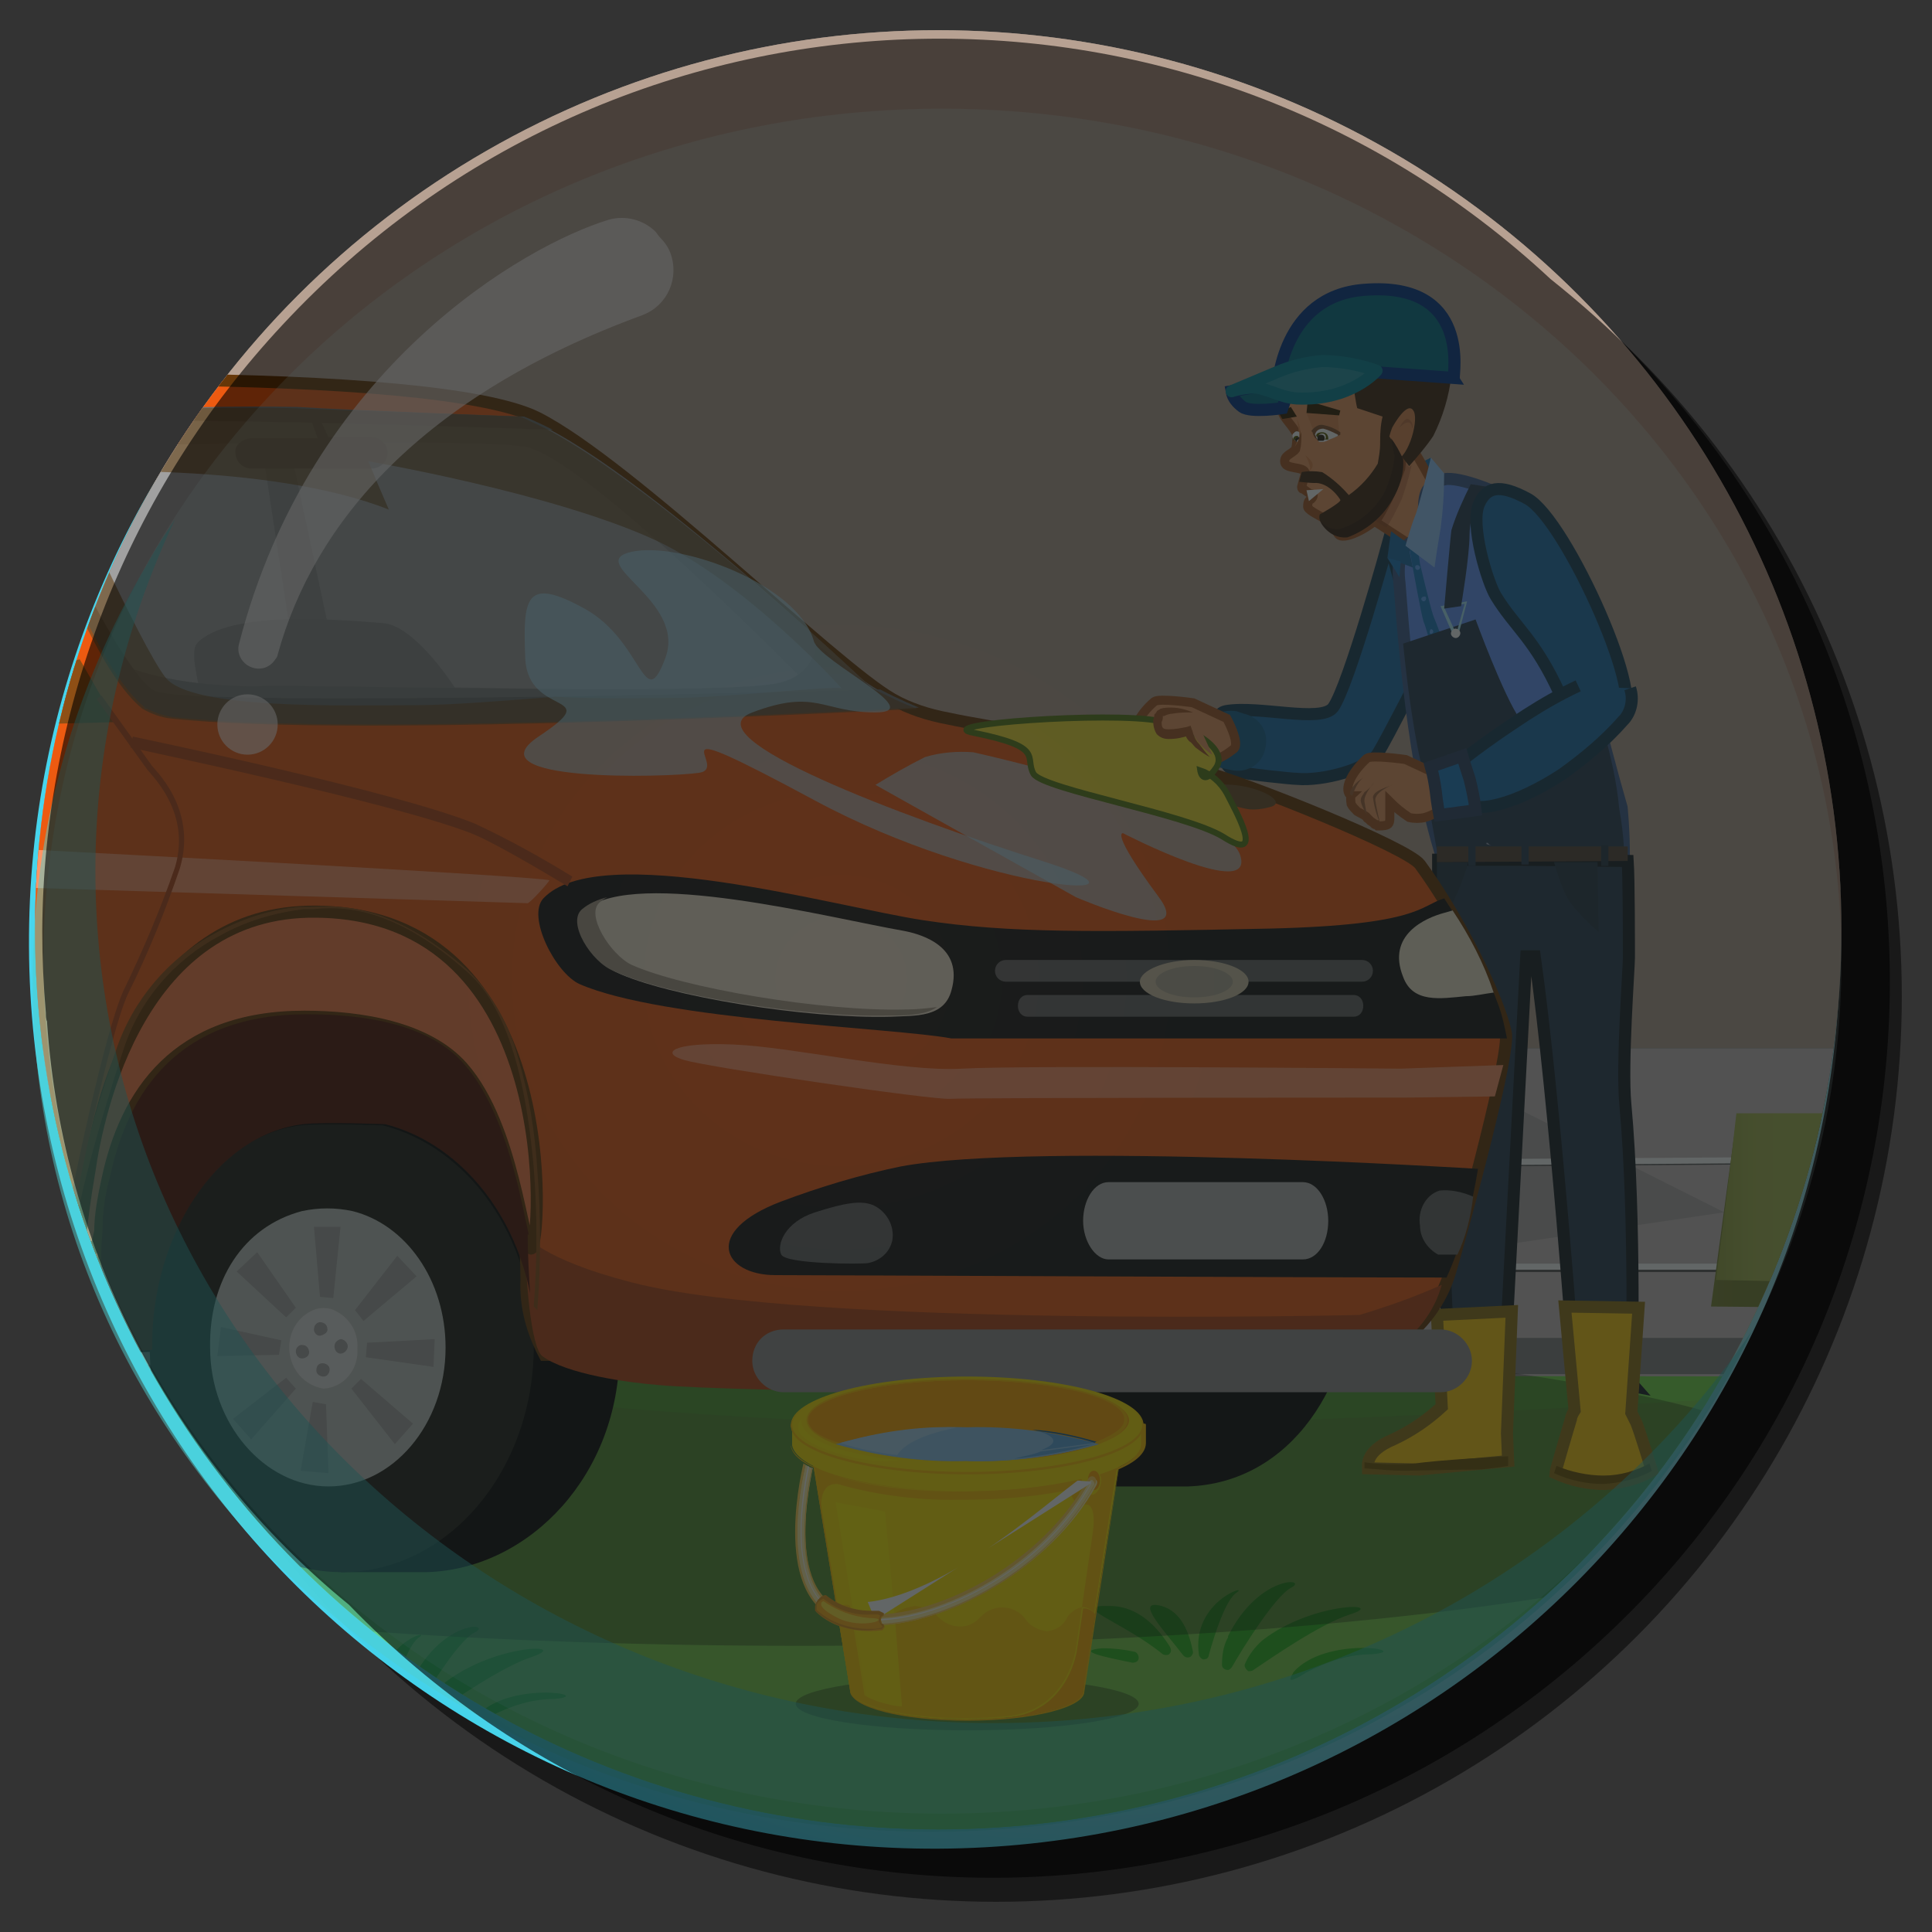 <?xml version="1.0" encoding="utf-8"?>
<!-- Generator: Adobe Illustrator 25.2.3, SVG Export Plug-In . SVG Version: 6.00 Build 0)  -->
<svg version="1.1" id="Layer_1" xmlns="http://www.w3.org/2000/svg" xmlns:xlink="http://www.w3.org/1999/xlink" x="0px" y="0px"
	 viewBox="0 0 160 160" style="enable-background:new 0 0 160 160;" xml:space="preserve">
<rect x="0" y="0" width="160" height="160" fill="#333333" stroke="none"/>
<style type="text/css">
	.st0{opacity:0.5;enable-background:new    ;}
	.st1{opacity:0.91;fill:url(#SVGID_1_);enable-background:new    ;}
	.st2{clip-path:url(#SVGID_3_);}
	.st3{fill:#73DD47;}
	.st4{fill:#77CE49;}
	.st5{fill:#42605E;}
	.st6{fill:#2BB51C;}
	.st7{fill:#897F77;}
	.st8{fill:#CCC2C2;}
	.st9{fill:#848483;}
	.st10{fill:#B7A192;}
	.st11{fill:#ADACAC;}
	.st12{fill:#B2B0AD;}
	.st13{opacity:0.4;fill:#8E8E8D;enable-background:new    ;}
	.st14{fill:#70706F;}
	.st15{fill:none;stroke:#5B5B5B;stroke-width:0.5;stroke-miterlimit:10;}
	.st16{fill:none;stroke:#FFFFFF;stroke-width:0.5;stroke-miterlimit:10;}
	.st17{fill:url(#SVGID_4_);}
	.st18{fill:url(#SVGID_5_);}
	.st19{fill:url(#SVGID_6_);}
	.st20{fill:url(#SVGID_7_);}
	.st21{fill:url(#SVGID_8_);}
	.st22{fill:#6D3F1F;}
	.st23{opacity:0.3;enable-background:new    ;}
	.st24{fill:#1E70AF;stroke:#184059;stroke-miterlimit:10;}
	.st25{fill:#166493;}
	.st26{fill:#1E70AF;}
	.st27{fill-rule:evenodd;clip-rule:evenodd;fill:#EA9860;stroke:#A55925;stroke-width:0.75;stroke-miterlimit:10;}
	.st28{fill-rule:evenodd;clip-rule:evenodd;fill:#422813;}
	.st29{fill-rule:evenodd;clip-rule:evenodd;fill:#DD8B52;}
	.st30{fill-rule:evenodd;clip-rule:evenodd;fill:#DC8347;}
	.st31{opacity:0.3;fill:#8D3D24;enable-background:new    ;}
	.st32{opacity:0.3;fill-rule:evenodd;clip-rule:evenodd;fill:#8D3D24;enable-background:new    ;}
	.st33{fill:#331F00;}
	.st34{fill-rule:evenodd;clip-rule:evenodd;fill:#88512B;}
	.st35{fill:#DD8B52;}
	.st36{fill-rule:evenodd;clip-rule:evenodd;fill:#331F00;}
	.st37{fill:#88512B;}
	.st38{fill:#659AFF;stroke:#3F5E8E;stroke-miterlimit:10;}
	.st39{fill:#FFFFFF;}
	.st40{fill:#422813;}
	.st41{fill:#DC8347;}
	.st42{fill:#1C7CC6;}
	.st43{fill:#97CBFF;}
	.st44{fill:#5BA5FC;}
	.st45{fill:#351F10;}
	.st46{fill:#575903;}
	.st47{fill:#2D2216;}
	.st48{fill:#2A3F54;}
	.st49{fill:#99A4BC;}
	.st50{fill:#ABECFF;}
	.st51{fill-rule:evenodd;clip-rule:evenodd;fill:#A3653B;}
	.st52{fill:#006F88;stroke:#003488;stroke-miterlimit:10;}
	.st53{fill:#2297AA;stroke:#04869B;stroke-linejoin:round;}
	.st54{fill-rule:evenodd;clip-rule:evenodd;fill:#1C7CC6;stroke:#2E4566;stroke-miterlimit:10;}
	.st55{fill:#647C8C;}
	.st56{fill:#2A3F54;stroke:#171F26;stroke-miterlimit:10;}
	.st57{fill:#90A5B2;}
	.st58{fill:#FFCC0C;stroke:#917417;stroke-miterlimit:10;}
	.st59{fill:#6D5403;}
	.st60{fill:#263949;}
	.st61{fill:#564539;}
	.st62{fill:#080806;}
	.st63{fill:#0A0A09;}
	.st64{fill:#1F211A;}
	.st65{fill:#C1C6C1;}
	.st66{fill:#E0E0E0;}
	.st67{fill:#A5A5A5;}
	.st68{fill:#ED5A11;stroke:#663708;stroke-miterlimit:10;}
	.st69{fill:#8D8D8D;}
	.st70{fill:#171715;}
	.st71{fill:#F0E6D0;}
	.st72{fill:#676767;}
	.st73{fill:#B5B4B4;}
	.st74{fill:#A0A0A0;}
	.st75{fill:#898989;}
	.st76{fill:#6C6D6D;}
	.st77{fill:#7E817F;}
	.st78{fill:#8E4F15;}
	.st79{fill:#B54615;}
	.st80{fill:#A79D8A;}
	.st81{fill:#D3C6A7;}
	.st82{fill:#B4AC99;}
	.st83{fill:#FF9566;}
	.st84{fill:#929190;}
	.st85{fill:#FF7E45;stroke:#663708;stroke-miterlimit:10;}
	.st86{fill:#70522B;}
	.st87{fill:#511707;}
	.st88{opacity:0.7;fill:#70522B;enable-background:new    ;}
	.st89{opacity:0.59;fill:#ABE7FF;enable-background:new    ;}
	.st90{fill:#FFE400;}
	.st91{fill:#FFC100;}
	.st92{fill:#FFCB00;}
	.st93{fill:#FFC300;}
	.st94{fill:#FFA800;}
	.st95{fill:#FFAF00;}
	.st96{fill:#FFC900;}
	.st97{fill:#FFA600;}
	.st98{fill:#FFC200;}
	.st99{fill:#FFF000;}
	.st100{fill:#FFE800;}
	.st101{fill:#FFEF00;}
	.st102{clip-path:url(#SVGID_10_);}
	.st103{fill:#FFF0A5;}
	.st104{fill:#FFCE51;}
	.st105{fill:#FCAF17;}
	.st106{fill:#DD941A;}
	.st107{fill:#FFE539;}
	.st108{fill:#8CC6EC;}
	.st109{fill:#AAD4F1;}
	.st110{fill:#5DA5DF;}
	.st111{fill:#095DA3;}
	.st112{fill:#F4E12F;stroke:#597C15;stroke-width:0.5;stroke-miterlimit:10;}
	.st113{fill-rule:evenodd;clip-rule:evenodd;fill:#EA9860;}
	.st114{fill:#A55925;}
	.st115{opacity:0.2;fill:url(#SVGID_11_);enable-background:new    ;}
	.st116{opacity:0.5;fill:#4ECECE;enable-background:new    ;}
	.st117{opacity:0.6;fill:#FDFFFF;enable-background:new    ;}
	.st118{opacity:0.6;}
</style>
<circle class="st0" cx="82.5" cy="82.5" r="75"/>
<g id="_01-4">
	
		<radialGradient id="SVGID_1_" cx="2868.196" cy="999.123" r="24.87" gradientTransform="matrix(3.5 0 0 -3.48 -9950.05 3556.25)" gradientUnits="userSpaceOnUse">
		<stop  offset="0" style="stop-color:#FFFFFF"/>
		<stop  offset="0.61" style="stop-color:#D3F9FC"/>
		<stop  offset="0.93" style="stop-color:#48E5FF"/>
	</radialGradient>
	<path class="st1" d="M152.4,77.8c0.2,41.4-33.2,75.1-74.7,75.3c-41.4,0.2-75.1-33.2-75.3-74.7S35.7,3.3,77.1,3.2c0.1,0,0.2,0,0.3,0
		C118.8,3.1,152.3,36.5,152.4,77.8C152.4,77.8,152.4,77.8,152.4,77.8z"/>
	<g>
		<defs>
			<ellipse id="SVGID_2_" cx="77.7" cy="77" rx="74.8" ry="74.5"/>
		</defs>
		<clipPath id="SVGID_3_">
			<use xlink:href="#SVGID_2_"  style="overflow:visible;"/>
		</clipPath>
		<g class="st2">
			<path class="st3" d="M189.8,109.3c0,18.9-44.3,52.9-113.4,45.7c-66.2-6.8-103.8-22.8-103.8-41.7S9.9,86.6,76.4,86.6
				S189.8,90.4,189.8,109.3z"/>
			<path class="st4" d="M195,122.8c0,15.1-51.3,50.6-120.4,44.9C8.4,162.2-33.9,129-33.9,113.8S17,118,83.5,118S195,107.7,195,122.8
				z"/>
			<rect x="-39.8" y="72" class="st5" width="222" height="24.3"/>
			<path class="st6" d="M108.2,138.5c1.7-0.9,3.5-1.5,5.4-1.5c3.6-0.3-3.8-1.6-6.5,1.5C107.2,138.5,106,139.9,108.2,138.5z"/>
			<path class="st6" d="M103.1,137.8c-0.1,0.2,0.1,0.5,0.3,0.6c0.1,0,0.3,0,0.4-0.1c1.5-1,5.5-3.8,8-4.6c3.2-1-3-1.1-7.2,2.1l0,0
				C103.9,136.4,103.4,137.1,103.1,137.8z"/>
			<path class="st6" d="M101.2,137.9c0,0.2,0.2,0.4,0.5,0.4c0.1,0,0.2-0.1,0.3-0.2c0.9-1.6,3.6-5.9,4.9-6.6c1.6-0.8-2.6-1.2-5.2,4
				c0,0,0,0,0,0.1C101.3,136.3,101.2,137.1,101.2,137.9z"/>
			<path class="st6" d="M99.3,137.1c0.1,0.2,0.3,0.4,0.5,0.3c0.2,0,0.3-0.2,0.3-0.3c0.5-1.8,1.4-4.6,2.3-5.2
				C103.6,131.1,98.6,132.6,99.3,137.1z"/>
			<path class="st6" d="M98,137.1c0.2,0.2,0.4,0.2,0.6,0.1c0.1-0.1,0.2-0.2,0.2-0.4c-0.3-1.5-0.9-3.3-2.6-3.8
				C93.9,132.4,96.3,134.9,98,137.1z"/>
			<path class="st6" d="M96.3,137c0.2,0.1,0.5,0.1,0.6-0.1c0.1-0.1,0.1-0.3,0-0.5c-1-1.6-2.6-3.4-5-3.4
				C88.3,132.9,93,134.3,96.3,137z"/>
			<path class="st6" d="M93.8,137.7c0.2,0,0.5-0.1,0.5-0.4c0-0.2-0.1-0.4-0.3-0.5c-0.9-0.2-1.8-0.3-2.7-0.3
				C89,136.7,91.3,137.2,93.8,137.7z"/>
			<path class="st6" d="M40.5,142.2c1.7-0.9,3.5-1.5,5.4-1.5c3.6-0.3-3.8-1.6-6.5,1.5C39.5,142.2,38.3,143.6,40.5,142.2z"/>
			<path class="st6" d="M35.4,141.4c-0.1,0.2,0,0.5,0.3,0.5c0.1,0,0.3,0,0.4-0.1c1.5-1,5.5-3.8,8-4.6c3.2-1.1-3-1.1-7.2,2.1l0,0
				C36.2,140,35.7,140.7,35.4,141.4z"/>
			<path class="st6" d="M33.5,141.6c0,0.2,0.2,0.4,0.5,0.4c0.1,0,0.3-0.1,0.4-0.2c0.9-1.6,3.5-5.9,4.9-6.6c1.6-0.8-2.6-1.2-5.2,4
				c0,0,0,0,0,0.1C33.6,139.9,33.5,140.7,33.5,141.6z"/>
			<path class="st6" d="M31.6,140.8c0,0.2,0.3,0.4,0.5,0.3c0.2,0,0.3-0.1,0.3-0.3c0.5-1.8,1.4-4.6,2.3-5.2
				C35.9,134.8,30.9,136.2,31.6,140.8z"/>
			<path class="st6" d="M30.3,140.8c0.2,0.2,0.4,0.2,0.6,0.1c0.1-0.1,0.2-0.2,0.2-0.4c-0.3-1.5-0.9-3.3-2.6-3.8
				C26.2,136.1,28.6,138.5,30.3,140.8z"/>
			<path class="st6" d="M28.6,140.6c0.2,0.1,0.5,0.1,0.6-0.1c0.1-0.1,0.1-0.3,0-0.5c-1-1.6-2.6-3.4-5-3.4
				C20.6,136.5,25.3,138,28.6,140.6z"/>
			<path class="st6" d="M26.1,141.3c0.2,0.1,0.5-0.1,0.5-0.3c0.1-0.2-0.1-0.5-0.3-0.5c-0.9-0.2-1.8-0.3-2.6-0.3
				C21.3,140.3,23.6,140.8,26.1,141.3z"/>
			<rect x="-39.8" y="-29.8" class="st7" width="256" height="103.5"/>
			<polyline class="st8" points="-0.4,86.8 157.7,86.8 156.2,114 -40,113.8 -39.9,102 -17.8,102 -0.4,86.8 -0.4,86.8 			"/>
			<rect x="-40.3" y="110.8" class="st9" width="256.2" height="3"/>
			<polygon class="st10" points="157.7,86.8 -0.4,86.8 -0.4,-6.1 157.7,-6.1 			"/>
			<polygon class="st11" points="158,86.9 156.6,110.9 217.9,110.9 218.7,88.2 			"/>
			<path class="st12" d="M216.8,88.4L158,86.9l3-13.2l4.9-0.1l0.6-1.3c4.6-0.1,8.4,0,10.8,0c8.7,0,16.2,0.3,26.1,0.4h1.9l11.7,0.1
				c-0.1,13.7-0.2,27.4-0.3,41.1"/>
			<polygon class="st13" points="22.5,104.8 36.3,92.2 122.9,90.4 142.8,100.4 89.2,108.3 			"/>
			<polygon class="st14" points="55,113.8 55,110.8 57.3,102.1 55.3,110.8 55.2,113.8 			"/>
			<polyline class="st15" points="215.9,96.7 157.1,96.1 -13.9,97.3 			"/>
			<polyline class="st16" points="215.9,96.6 157.1,96 -13.9,97.2 			"/>
			<line class="st15" x1="-40" y1="105.1" x2="239.1" y2="105.1"/>
			<line class="st16" x1="-40.1" y1="104.9" x2="238.9" y2="104.9"/>
			
				<linearGradient id="SVGID_4_" gradientUnits="userSpaceOnUse" x1="141.67" y1="61.45" x2="162.59" y2="61.45" gradientTransform="matrix(1 0 0 -1 0 162)">
				<stop  offset="0" style="stop-color:#7A8634"/>
				<stop  offset="0.83" style="stop-color:#6B772C"/>
			</linearGradient>
			<path class="st17" d="M143.8,92.7h13.1l5.7,15.7l-20.9-0.2C142.4,103,143.1,97.9,143.8,92.7z"/>
			
				<linearGradient id="SVGID_5_" gradientUnits="userSpaceOnUse" x1="142.06" y1="62.72" x2="162.19" y2="62.72" gradientTransform="matrix(1 0 0 -1 0 162)">
				<stop  offset="0" style="stop-color:#96A343"/>
				<stop  offset="4.000000e-02" style="stop-color:#9BAA47"/>
				<stop  offset="0.14" style="stop-color:#A4B44F"/>
				<stop  offset="0.25" style="stop-color:#A7B851"/>
				<stop  offset="0.51" style="stop-color:#A7B851"/>
				<stop  offset="0.95" style="stop-color:#96A343"/>
			</linearGradient>
			<path class="st18" d="M143.8,92.2h13.1c1.8,4.7,3.5,9.5,5.3,14.2l-20.1-0.4C142.7,101.4,143.3,96.8,143.8,92.2z"/>
			
				<linearGradient id="SVGID_6_" gradientUnits="userSpaceOnUse" x1="2153.83" y1="64.165" x2="2181.15" y2="64.165" gradientTransform="matrix(-1 0 0 -1 2166.15 162)">
				<stop  offset="0" style="stop-color:#7A8634"/>
				<stop  offset="0.83" style="stop-color:#6B772C"/>
			</linearGradient>
			<path class="st19" d="M12.3,91L-1,90.4l-14,14.8l22-0.2L12.3,91z"/>
			
				<linearGradient id="SVGID_7_" gradientUnits="userSpaceOnUse" x1="2153.83" y1="65.05" x2="2180.07" y2="65.05" gradientTransform="matrix(-1 0 0 -1 2166.15 162)">
				<stop  offset="0" style="stop-color:#96A343"/>
				<stop  offset="4.000000e-02" style="stop-color:#9BAA47"/>
				<stop  offset="0.14" style="stop-color:#A4B44F"/>
				<stop  offset="0.25" style="stop-color:#A7B851"/>
				<stop  offset="0.51" style="stop-color:#A7B851"/>
				<stop  offset="0.95" style="stop-color:#96A343"/>
			</linearGradient>
			<path class="st20" d="M12.3,90L-1,90.4l-12.9,13.5H6.4L12.3,90z"/>
			
				<linearGradient id="SVGID_8_" gradientUnits="userSpaceOnUse" x1="157.71" y1="82.545" x2="169.94" y2="82.545" gradientTransform="matrix(1 0 0 -1 0 162)">
				<stop  offset="0" style="stop-color:#96A343"/>
				<stop  offset="4.000000e-02" style="stop-color:#9BAA47"/>
				<stop  offset="0.14" style="stop-color:#A4B44F"/>
				<stop  offset="0.25" style="stop-color:#A7B851"/>
				<stop  offset="0.51" style="stop-color:#A7B851"/>
				<stop  offset="0.95" style="stop-color:#96A343"/>
			</linearGradient>
			<path class="st21" d="M159.8,72h5.9h4.2l-2,14.9h-10.2C158.4,81.9,159.1,76.9,159.8,72z"/>
			<rect x="159.9" y="70.5" class="st22" width="17.5" height="1.7"/>
			<ellipse class="st23" cx="66.3" cy="123.2" rx="85.6" ry="13.1"/>
			<path class="st24" d="M117.9,55.2c0,0-3,5.9-3.8,7.2s-4.6,2.3-6.7,2.1c-0.4,0-4.3-0.4-4.9-0.6c-1.3-0.4-0.8-1-1.4-1.6
				c-1-0.9-0.8-1.3-0.3-2.1c0.4-0.6-0.1-1.1,0.7-1.3c2.7-0.5,7.9,1,8.9-0.3c1.3-1.8,4.6-13.8,4.6-13.8L117.9,55.2z"/>
			<path class="st25" d="M98.9,60.7c-0.3,1.3,0.5,2.5,1.8,2.8l1.4,0.3c1.3,0.2,2.5-0.6,2.7-1.9c0,0,0,0,0,0l0,0
				c0.3-1.3-0.5-2.5-1.8-2.8c0,0,0,0,0,0l-0.6-0.2C101.2,58.7,99.2,59.4,98.9,60.7L98.9,60.7z"/>
			<polygon class="st26" points="118.5,37.9 117.3,38.5 118.4,39.6 			"/>
			<path class="st27" d="M120.2,42.6c0,0,0,0.9,0-0.6c0-0.6-1.3-1.2-1.3-1.4c-0.3-0.8-2.4-4.3-2.4-4.3l-3.4,6.4l5.1,3.3L120.2,42.6z
				"/>
			<path class="st27" d="M106.2,34.1c-0.1-0.8,1.2-3,2-3.8s3.1-2.5,4.9-2.3s3.5,5.4,3.5,5.4l-0.6,5.4c-0.5,1.4-1.1,2.8-1.9,4.1
				c-0.6,0.7-2.9,2-3.3,1.3c-0.3-0.5-0.7-1-1.2-1.3c-0.5-0.3-1.4-0.7-1.3-1c0-0.1,0-0.4,0.2-0.5s0.4-0.5,0.1-0.5
				c-0.2,0-0.6-0.4-0.7-0.4s-0.1-0.1-0.1-0.2c0.1-0.4,0.2-0.7,0.3-1.1c0-0.6-1.6-0.3-1.7-0.9s0.6-0.7,0.9-1.1
				c0.1-0.4,0.1-0.8,0.1-1.2C107.2,35.4,106.2,34.5,106.2,34.1z"/>
			<path class="st28" d="M114.5,34.5l-2.1-0.7c-0.1-0.3-0.4-2.4-0.4-2.4c0.5-0.4,1.4-0.5,1.9-0.9c0.3-0.2,0.6-0.3,0.8-0.5l0.7-0.3
				c0.7-0.4,1.5-0.7,2.3-0.9c0.4-0.1,0.8-0.2,1.2-0.2c0.8,0.6,1.3,1.5,1.3,2.5c-0.2,1.7-0.7,3.4-1.5,5c-0.6,0.9-1.3,1.7-2,2.5
				l-1.7-2.2c0,0-0.7,0.4-0.7,0.3C114.3,36.1,114.3,35.3,114.5,34.5z"/>
			<path class="st29" d="M115.3,35.4c0,0,1.3-2.4,1.8-1.3c0.4,0.9-0.6,4.2-1.7,4S115.3,35.4,115.3,35.4z"/>
			<path class="st30" d="M108.1,37.7c0,0,0.7,0.5,0.6,0.9s-0.3,0.4-0.3,0.4s0.1-0.1,0.1-0.3C108.4,38.3,108.3,38,108.1,37.7z"/>
			<path class="st31" d="M114,42.8c0.8-1.3,1.4-2.7,1.9-4.2l0.1-0.7h0.1l0.6,0.8l0.2-0.2c-0.2,1-0.5,1.9-0.8,2.8
				c-0.4,0.8-0.8,1.7-1.3,2.4l-1.1-0.7C113.8,43,113.9,42.9,114,42.8z"/>
			<path class="st32" d="M115.9,35.4c0,0,0.4-0.8,0.7-0.7c0.3,0.1,0.4,0.4,0.4,0.7c-0.1,0.2,0-0.3-0.3-0.4S115.9,35.4,115.9,35.4z"
				/>
			<polygon class="st33" points="106.9,33.7 105.9,34.2 106.2,34.7 107.4,34.5 			"/>
			<polygon class="st34" points="107.7,35.7 107.2,35.7 107.1,35.9 107.6,35.9 			"/>
			<polygon class="st35" points="108.2,34.2 108.8,35.7 109.9,35.5 110.9,36 110.8,34.4 109.2,33.7 			"/>
			<polygon class="st36" points="110.9,34.4 108.2,34.2 108.3,33.2 111,34 			"/>
			<path class="st37" d="M111,36v-0.2c-0.4-0.3-0.9-0.5-1.4-0.6c-0.4-0.1-0.8,0.2-1,0.5l0.1,0.1c0,0,0.1,0.6,0.6,0.7S111,36,111,36z
				"/>
			<path class="st38" d="M119.9,72.4c-2.6-7.1-3.5-17.5-4-24.1c-0.1-0.8-0.1-1.5,0.1-2.3c0.1-0.9,1.3-1.1,1.7-2
				c0.4-1.1,0-2.8,0.6-3.5c0.3-0.4,0.8-0.7,1.3-0.8c1.2-0.3,4.9,1.2,5.8,1.9c1.9,1.6,3.8,3.8,4.3,6.3c0.9,5,2.9,13.1,4.6,19
				c0,0,0.6,6.4-0.4,6.6C131,74.1,119.9,72.4,119.9,72.4z"/>
			<path class="st39" d="M109.6,35.5c0.4,0.1,0.8,0.3,1.2,0.5v0.1c0,0-0.4,0.2-0.7,0.3l-0.2,0.1c-0.2,0.1-0.3,0.1-0.5,0.1
				c0,0-0.1,0-0.1,0c-0.1,0-0.1-0.1-0.2-0.2c-0.1-0.1-0.1-0.3-0.2-0.4C109,35.6,109.3,35.5,109.6,35.5z"/>
			<path class="st40" d="M107.8,39.1c0.5-0.1,1.1-0.1,1.7,0c0.8,0.5,1.5,1.1,2.2,1.9c1-0.7,1.8-1.6,2.4-2.6c0.1-0.6,0.2-1.1,0.2-1.7
				c0-0.3,0-0.7,0.1-1l0.7,0.5l1,1.7c-0.1,1.2-0.4,2.3-0.9,3.4c-0.8,1.4-2.1,2.5-3.7,3.1c-1,0.3-2.5-1-2.2-1.8c0,0,1.8-1,1.7-1.2
				s-1-1.5-2.2-1.4c-0.3,0-1.2-0.1-1.2-0.1L107.8,39.1z"/>
			<path class="st39" d="M107.1,36.4L107.1,36.4c-0.1-0.2-0.1-0.4,0-0.5c0.1-0.1,0.3-0.2,0.5-0.1l0,0c0,0,0,0.1,0,0.1V36l-0.1,0.2
				l0,0c0,0,0,0.1,0,0.1s0,0.1-0.1,0.2c0,0,0,0.1,0,0.1l0,0l-0.1-0.1c0,0-0.1-0.1-0.1-0.1l0,0L107.1,36.4z"/>
			<path class="st41" d="M107.2,37c0.3-0.3,0.4-0.7,0.5-1.1c0-0.4-0.1-0.8-0.3-1.2c0.1,0.4,0.2,0.9,0.1,1.3
				C107.5,36.3,107.4,36.7,107.2,37z"/>
			<path class="st39" d="M107.2,35.8c0.1-0.1,0.3-0.1,0.4,0l0,0c0,0,0,0.1,0,0.1c0,0,0,0,0,0.1v0.1v0.1l0,0l-0.1,0.2
				c0,0,0,0.1,0,0.1l-0.1,0.1l0,0l-0.1-0.1l0,0c0,0-0.1-0.1-0.1-0.1l0,0l0,0l0,0c0-0.1,0-0.3,0-0.4c0,0,0-0.1,0-0.2L107.2,35.8z"/>
			<polygon class="st26" points="115.2,44 114.9,46.2 117,47 116.6,45 			"/>
			<path class="st42" d="M116.7,45.3L117,47c0,0,0.7,3.9,0.9,4.5c0.2,0.3,2,7.2,3.7,12.1c0.7,2,1.5,4,2.4,6l1.5,0.6
				c0,0-3-5.4-3.4-7.7c-0.8-3.9-1.9-7.8-3.4-11.5c-0.3-0.9-1.1-4.3-1.1-4.3l-0.1-0.7L116.7,45.3z"/>
			<polygon class="st42" points="114.9,46.2 115.9,47.8 116,46.5 			"/>
			<path class="st43" d="M118.5,37.9c0,0-1,4.1-1.3,4.8c-0.4,1-0.8,2.5-0.8,2.5l2.4,1.8c0,0,0.2-1.5,0.5-3.2c0.2-1.5,0.3-3,0.3-4.6
				L118.5,37.9z"/>
			<path class="st44" d="M117.2,47c0,0.1,0.1,0.2,0.2,0.2c0,0,0,0,0,0c0.1,0,0.2-0.1,0.2-0.2c0-0.1-0.1-0.2-0.2-0.2c0,0,0,0,0,0
				C117.2,46.8,117.2,46.9,117.2,47C117.2,47,117.2,47,117.2,47z"/>
			<path class="st44" d="M117.7,49.6c0,0.1,0.1,0.2,0.2,0.2c0,0,0,0,0,0c0.1,0,0.2-0.1,0.2-0.2c0-0.1,0-0.2-0.1-0.2c0,0,0,0,0,0
				C117.8,49.4,117.7,49.5,117.7,49.6z"/>
			<path class="st44" d="M119.1,54.4c0,0.1,0.1,0.2,0.2,0.2c0,0,0,0,0,0c0.1,0,0.2-0.1,0.2-0.2c0-0.1,0-0.2-0.1-0.2c0,0,0,0,0,0
				C119.1,54.2,119.1,54.3,119.1,54.4z"/>
			<path class="st44" d="M118.4,52.3c0,0.1,0,0.2,0.1,0.2c0,0,0,0,0,0c0.1,0,0.2-0.1,0.2-0.2c0-0.1-0.1-0.2-0.2-0.2
				C118.5,52.1,118.4,52.2,118.4,52.3z"/>
			<path class="st45" d="M111,43.8c1.6-0.5,2.9-1.6,3.7-3.1c0.4-0.9,0.7-1.9,0.8-2.9l-0.3-1.5c0.4,0.5,0.7,1.1,1,1.7
				c0.1,1.2-0.3,2.4-0.9,3.4c-0.8,1.4-2.1,2.5-3.7,3.1c-0.9,0.1-1.8-0.4-2.2-1.3C109.8,43.7,110.4,43.9,111,43.8z"/>
			<path class="st46" d="M109.5,35.8c0.3,0,0.5,0.2,0.5,0.5c0,0,0,0,0,0c0,0,0,0.1,0,0.1h-0.1h-0.2c0.1-0.1,0.1-0.1,0.1-0.2
				c0-0.2-0.1-0.3-0.3-0.3c0,0,0,0,0,0c-0.2,0-0.3,0.1-0.3,0.3c0,0,0,0,0,0c0,0,0,0.1,0,0.1c0,0-0.1-0.1-0.1-0.1l-0.1-0.1
				C109,35.9,109.2,35.8,109.5,35.8z"/>
			<path class="st47" d="M109.2,36.5c0,0-0.1,0-0.1-0.1c0,0,0-0.1,0-0.1c0-0.2,0.1-0.3,0.3-0.3c0,0,0,0,0,0c0.2,0,0.3,0.1,0.3,0.3
				c0,0,0,0,0,0c0,0.1,0,0.1-0.1,0.2C109.5,36.5,109.4,36.5,109.2,36.5L109.2,36.5z"/>
			<path class="st46" d="M107.4,36.1h0.1l0,0c0,0,0,0.1,0,0.1l0,0v0.1h-0.1c-0.1,0-0.2,0.1-0.3,0.2c0-0.1,0-0.1,0-0.2
				C107.2,36.1,107.3,36.1,107.4,36.1z"/>
			<path class="st47" d="M107.4,36.5v0.1l0,0l0,0c0,0-0.1,0-0.1-0.1l0,0c0,0-0.1-0.1-0.1-0.1l0,0l0,0l0,0l0,0
				c0.1-0.1,0.2-0.2,0.3-0.2h0.1v0.1L107.4,36.5z"/>
			<path class="st48" d="M132.8,60.5c0,0-5.5,1.1-6.9-0.9s-3.7-8.3-3.7-8.3l-6,2c0.3,3,0.7,6.1,1.3,9.1c0.7,3,1.7,10,2.1,10.4
				c0.9,1,14.9,0.6,14.9,0.6c0.1-2.1,0-4.3-0.4-6.4C133.9,64.8,133.4,62.6,132.8,60.5z"/>
			<path class="st49" d="M123.4,70C123.4,70,123.4,70,123.4,70l-0.3-0.1c0,0,0-0.1,0-0.1l0,0c0,0,0.1,0,0.1,0L123.4,70
				C123.5,69.9,123.5,70,123.4,70z"/>
			<path class="st50" d="M120.6,52.5l0.7-2.5l-1.7,0.3L120.6,52.5l-0.3,0l-1-2.3l2.2-0.4l-0.7,2.7C120.8,52.5,120.7,52.6,120.6,52.5
				z"/>
			<path class="st39" d="M120.2,52.3c-0.1,0.2,0,0.4,0.2,0.5c0,0,0,0,0,0l0,0c0.2,0.1,0.4,0,0.5-0.2c0,0,0,0,0,0l0,0
				c0.1-0.2,0-0.4-0.2-0.5c0,0,0,0,0,0l0,0C120.5,52,120.3,52.1,120.2,52.3L120.2,52.3z"/>
			<path class="st48" d="M125,40.6c0,0-3.2-0.5-3.3,3.7c0,1.8-0.7,5.9-0.7,5.9l-1.4,0.2c0,0,0.5-5.8,0.6-6.5c0.4-1.3,1-2.6,1.6-3.8
				L125,40.6z"/>
			<polygon class="st39" points="109.6,40.5 108.4,41.5 108.2,40.6 			"/>
			<path class="st24" d="M129.2,57.5c-2.1-4.6-3.7-5.5-5.3-8.1c-0.7-1.1-2.2-6-1.4-7.7c0.6-1.3,1.6-1.7,4-0.4
				c3.2,1.7,10.3,17.6,7.6,17.9C132.3,59.1,130.6,58.5,129.2,57.5z"/>
			<path class="st27" d="M113.2,62.8c0.4-0.3,3.2,0.1,3.2,0.1l2.8,1.3c0,0,1.1,2,0.6,2.5c-0.5,0.4-1.1,0.8-1.8,1
				c-0.4,0.1-0.9,0.1-1.3,0c-0.6-0.4-1.1-0.8-1.6-1.3c0,0,0,1.1,0,1.3s0,0.5-0.2,0.6s-0.6,0.1-0.8,0.1c0,0-0.1-0.1-0.1-0.1
				c-0.1,0-0.2,0-0.2-0.1l-0.3-0.2l-0.2-0.2c0,0-0.1,0-0.1-0.1s-0.8-0.5-0.8-0.5c-0.2-0.2-0.4-0.4-0.5-0.6c-0.1-0.6,0-0.7,0-0.7
				c-0.1,0-0.1-0.1-0.2-0.2C111.4,65.1,112,63.9,113.2,62.8z"/>
			<path class="st27" d="M95.6,58.1c0.4-0.3,3.2,0.1,3.2,0.1l2.8,1.3c0,0,1.1,2,0.6,2.5c-0.5,0.4-1.1,0.8-1.8,1
				c-0.4,0.1-0.9,0.1-1.3,0c-0.6-0.4-1.1-0.8-1.6-1.3c0,0,0,1.1,0,1.3s0,0.5-0.2,0.6s-0.6,0.1-0.8,0.1c0,0-0.1-0.1-0.1-0.1
				c-0.1,0-0.2,0-0.2-0.1c-0.1-0.1-0.2-0.2-0.3-0.3l-0.2-0.2c0,0-0.1,0-0.1-0.1s-0.8-0.5-0.8-0.5c-0.2-0.2-0.4-0.4-0.6-0.6
				c-0.1-0.6,0-0.7,0-0.7c-0.1,0-0.1-0.1-0.2-0.2C93.8,60.5,94.3,59.2,95.6,58.1z"/>
			<path class="st51" d="M115.3,65c0,0-1.5,0.6-1.4,1.3s0.4,1.9,0.4,1.9c-0.3-0.7-0.5-1.4-0.6-2.2C113.8,65.4,115.2,65.1,115.3,65z"
				/>
			<path class="st51" d="M113.8,64.8c0,0-0.9,1-0.8,1.6s0.2,1.1,0.2,1.1s-0.6-1-0.5-1.3c0-0.2,0.2-0.4,0.3-0.6
				C113.3,65.4,113.6,65.1,113.8,64.8z"/>
			<path class="st51" d="M112,65.9c-0.1,0-0.1-0.1-0.2-0.1v-0.1c0-0.2,0.1-0.4,0.3-0.6c0.2-0.3,0.5-0.5,0.8-0.7
				C112.5,64.7,112.2,65.3,112,65.9z"/>
			<path class="st24" d="M130.7,56.8c-1.5,0.7-2.9,1.5-4.3,2.4c-2.3,1.5-4.6,3.1-6.7,4.9c-0.6,0.6,1.1,1.7,1.4,2.1
				c0.8,1.4,4.5,0.4,8.3-2.1c1.8-1.3,3.5-2.7,5-4.4c0.7-0.7,0.9-1.8,0.6-2.7"/>
			<path class="st52" d="M106.2,33.8c0,0-2.6,0.4-3.3-0.1c-0.4-0.3-0.8-0.7-0.9-1.3l5-0.9L106.2,33.8z"/>
			<path class="st52" d="M120.4,31.3l-6.9-0.5c-2.6-0.2-5.3,0.2-7.7,1.3c0,0,0.3-7.6,7.2-8.1C121.9,23.3,120.3,31.1,120.4,31.3z"/>
			<path class="st53" d="M114,30.7c0,0-2.1,2.5-6.6,2.3c-1.5-0.1-2.7-1-3.8-0.9s-1.6,0.3-1.6,0.3l3.8-1.6c1.2-0.5,2.4-0.8,3.7-0.9
				C111,29.9,112.6,30.2,114,30.7z"/>
			<path class="st54" d="M121.1,62.6l-2.6,0.9c0.2,0.7,0.3,1.3,0.4,2c0.1,1,0.3,2,0.3,2l3-0.4c-0.1-0.9-0.3-1.8-0.5-2.6
				C121.3,63.3,121.1,62.6,121.1,62.6z"/>
			<path class="st55" d="M120.8,113.3c0,0,0.3,1.6,0,2s3.3,1.3,3.3,1.3c0-0.8,0-1.5,0-2.3c0,0-1.3-0.4-1.6-0.5L120.8,113.3z"/>
			<path class="st56" d="M134.6,91.4c-0.3-3.3,0.3-11.2,0.3-12.1s0-6.5-0.1-8l-9-0.1h-6.7c0,0-0.1,23.6,0.9,41.4l4.6,0.8l1.8-34.2
				h0.7c1.7,12.1,3.3,34.5,3.3,34.5c1.6,0.5,3.2,0.8,4.8,1.1C135.1,114.7,135.5,101.1,134.6,91.4z"/>
			<path class="st57" d="M130.8,113.9c0,0,0.3,1.6,0,1.9s3.3,1.3,3.3,1.3c0-0.8,0-1.5,0-2.3c0,0-1.3-0.4-1.6-0.5L130.8,113.9z"/>
			<path class="st58" d="M115.4,119.2c1.5-0.7,2.8-1.6,4-2.7l-0.4-7.6l6.2-0.3l-0.4,10.1l0,0l0.1,2.3l-7.4,0.7l-4.2-0.1
				C113.3,121.4,113,120.2,115.4,119.2z"/>
			<path class="st58" d="M130.1,117.5c0-0.1,0.1-0.4,0.3-0.7l-0.8-8.6l6.1,0.1l-0.6,8.7l0.4,0.8c0.3,0.7,1.3,4,1.3,4
				c-1.2,0.7-2.5,1-3.9,1.1c-1.4,0-2.8-0.3-4.1-0.9C128.8,121.9,130,117.8,130.1,117.5z"/>
			<path class="st59" d="M132.8,122.2c-1.3,0-2.7-0.3-3.9-0.8l-0.2,0.6c1.3,0.6,2.7,0.9,4.1,0.9c1.4-0.1,2.8-0.4,4-1.1l-0.2-0.6
				C135.5,121.8,134.2,122.2,132.8,122.2z"/>
			<path class="st59" d="M124.9,121.4v-0.8c0,0-5.8,0.3-7.7,0.6c-1.4,0.1-2.8,0.1-4.2-0.1v0.5c1.7,0.1,1.8,0.2,3.5,0.2
				c0.4,0,4.3-0.1,5.8-0.1C123.1,121.7,124.9,121.4,124.9,121.4z"/>
			<path class="st60" d="M119,71.4h2.6c-0.3,1.1-0.7,2.1-1.2,3.2c-0.4,0.7-0.9,1.4-1.4,2L119,71.4z"/>
			<path class="st60" d="M128.7,71.4h3.6l0.1,5.8c-0.9-0.8-1.7-1.6-2.4-2.5C129.4,73.7,129,72.5,128.7,71.4z"/>
			<polygon class="st61" points="134.8,71.3 119,71.4 119,70.1 134.8,70.1 			"/>
			<rect x="126" y="69.9" class="st48" width="0.6" height="1.7"/>
			<rect x="132.6" y="70" class="st60" width="0.6" height="1.7"/>
			<rect x="121.6" y="70" class="st48" width="0.6" height="1.7"/>
			<polygon class="st62" points="5.7,112.1 48.5,111.2 47.2,72.1 7.6,73.6 			"/>
			<path class="st63" d="M87.9,86.3c2.2-0.1,4.5-0.1,6.7,0c0.2,0,0.4,0.1,0.6,0.2h5c7.1,1.7,12.1,9.2,12.1,18.2
				c0,10.1-5.5,18.1-13.9,18.4h-7.2c-8.7,0-15.8-8.3-15.8-18.6C75.5,95.5,80.7,87.2,87.9,86.3z"/>
			<path class="st62" d="M17.8,111.7c0-9.1,5.9-16.6,13.2-18.3h6.3c7.1,1.7,14,9.4,14,18.5c0,10.2-7.4,18-15.9,18.3h-7.2l0.8-1.3
				C22.2,125.9,17.8,119.2,17.8,111.7z"/>
			<path class="st64" d="M24.9,93.2c1.7-0.2,6.8,0,6.8,0c7.1,1.8,12.5,9.3,12.5,18.3c0,10.3-7.1,18.7-15.9,18.7s-15.9-8.4-15.9-18.7
				C12.4,102.5,17.6,94.1,24.9,93.2z"/>
			<path class="st65" d="M25,100.3c1.4-0.3,2.8-0.3,4.2,0c4.4,1.1,7.7,5.7,7.7,11.3c0,6.4-4.4,11.5-9.7,11.5s-9.8-5.2-9.8-11.5
				C17.3,106.1,20.1,101.6,25,100.3z"/>
			<path class="st66" d="M26.2,108.4c0.4-0.1,0.8-0.1,1.2,0c1.4,0.5,2.3,1.8,2.2,3.3c0.1,1.7-1.1,3.2-2.8,3.3
				c-1.9-0.3-3.1-2.1-2.8-4C24.2,109.8,25,108.8,26.2,108.4L26.2,108.4z"/>
			<polygon class="st67" points="28.2,101.6 26,101.6 26.5,107.4 27.6,107.5 			"/>
			<polygon class="st67" points="24.9,121.8 27.2,122 27,116.3 25.9,116.1 			"/>
			<polygon class="st67" points="35.9,113.2 36,110.9 30.4,111.2 30.3,112.4 			"/>
			<polygon class="st67" points="18.3,109.9 18,112.3 23.1,112.2 23.3,111 			"/>
			<polygon class="st67" points="34.5,105.7 32.9,104 29.4,108.5 30.1,109.4 			"/>
			<polygon class="st67" points="19.3,117.5 20.8,119.2 24.5,115 23.7,114.1 			"/>
			<polygon class="st67" points="32.7,119.6 34.2,117.9 29.9,114.2 29.1,115 			"/>
			<polygon class="st67" points="21.3,103.7 19.6,105.3 23.7,109.1 24.5,108.3 			"/>
			<path class="st67" d="M26.2,113.5c0,0.3,0.3,0.5,0.6,0.5c0.3,0,0.5-0.3,0.5-0.6c0-0.3-0.3-0.5-0.6-0.5
				C26.4,112.9,26.2,113.1,26.2,113.5C26.2,113.5,26.2,113.5,26.2,113.5z"/>
			<path class="st67" d="M26,110.1c0,0.3,0.3,0.6,0.6,0.5s0.6-0.3,0.5-0.6c0-0.3-0.3-0.5-0.6-0.5C26.3,109.5,26,109.7,26,110.1
				C26,110.1,26,110.1,26,110.1z"/>
			<path class="st67" d="M24.5,111.9c0,0.3,0.2,0.6,0.5,0.6c0,0,0,0,0,0c0.3,0,0.6-0.2,0.6-0.5c0-0.3-0.2-0.6-0.5-0.6
				C24.8,111.3,24.5,111.6,24.5,111.9C24.5,111.9,24.5,111.9,24.5,111.9z"/>
			<path class="st67" d="M27.7,111.5c0,0.3,0.2,0.6,0.5,0.6c0,0,0,0,0,0c0.3,0,0.6-0.3,0.6-0.6s-0.3-0.6-0.6-0.6
				C27.9,111,27.7,111.2,27.7,111.5C27.7,111.5,27.7,111.5,27.7,111.5z"/>
			<path class="st68" d="M-101.8,60.5c1.4-1.4,12-1.1,12.3-1.3l57.4-0.4l5.3-26.1c21.3-1.6,62.7-2.4,71.3,1.9
				c7.7,3.9,24.5,20.5,29.4,23.3c1.4,0.8,3,1.3,4.6,1.6c3.7,0.8,9.3,1.4,20.8,4.3c3.9,1,17.3,6.4,18.3,7.8
				c3.3,4.5,6.5,11.1,7.1,13.9c0.4,1.7-3.3,15.3-4.6,19.8c-0.7,2.4-2.3,4.6-4.4,6c-1.2,0.6-2.5,1.1-3.9,1.4l-66.7-0.5
				c-1-1.9-1.6-4-1.5-6.2c0-12.5-5.7-21.5-15.8-21.8c-10.6-0.3-17.7,2-19.5,16.9c-0.5,3.8-0.8,7.7-0.7,11.6h-22.4l-47.5-0.1h-1.1
				c-0.3-0.7,1.3-27.2-16.8-26.9c-15.1,0.2-13.7,24.2-13.7,25c0.1,0.6-0.5,1.1-0.8,1.1c-1.2-0.2-11.3-8.8-12.6-10.3
				c-2.7-3.2-1.3-16.6-0.2-28.2C-106.7,62.9-106,64.8-101.8,60.5z"/>
			<path class="st69" d="M-24.2,35l20.4-0.3c2.7,4,11.4,23.6,11.4,23.6l-35.1-0.2L-24.2,35z"/>
			<path class="st69" d="M1.4,35.7c0.2-0.4,0.2-0.6,0.4-0.9l41.6-0.2c9,3.3,30.5,24,30.5,24l-61.5,0.1c0,0-8.3-15.1-11.6-22
				C1,36.3,1.2,36,1.4,35.7z"/>
			<path class="st70" d="M64.7,99.5c3.2-1.2,6.5-2.2,9.9-2.9c11.3-2.1,47.8,0.2,47.8,0.2c-0.5,3.1-1.3,6.1-2.6,9
				c-10.7,0-51.8-0.2-55.6-0.2C59.9,105.6,58.1,102,64.7,99.5z"/>
			<path class="st70" d="M45,74.4c4.6-4.9,24.2,0.7,31.4,1.8s14.2,1,28.8,0.7c12.4-0.3,12.4-1.9,14.4-2.5c1.8,2.7,3.3,5.6,4.4,8.6
				c0.4,1,0.6,2,0.8,3H78.8C74,85.1,54.9,84.5,48,81.5C46,80.6,43.6,75.9,45,74.4z"/>
			<path class="st71" d="M48.5,75.3c4.2-3.4,20.1,0.7,26.4,1.8c1.5,0.3,4.9,1.3,3.9,4.9c-0.6,2.3-3,2.1-5,2.2
				c-7,0.2-18.6-1.7-22.8-3.7C49.3,79.7,47.2,76.3,48.5,75.3z"/>
			<path class="st71" d="M116.2,80.9c-1.4-3.5,1.9-4.9,3.4-5.3l0.7-0.2c1.4,2.1,2.6,4.4,3.4,6.8c-0.8,0.1-1.6,0.3-2.3,0.3
				C119.3,82.7,117,83.1,116.2,80.9z"/>
			<path class="st72" d="M82.4,80.4c0,0.5,0.4,0.9,0.9,0.9h29.5c0.5,0,0.9-0.4,0.9-0.9c0,0,0,0,0,0l0,0c0-0.5-0.4-0.9-0.9-0.9
				c0,0,0,0,0,0H83.3C82.8,79.5,82.4,79.9,82.4,80.4C82.4,80.4,82.4,80.4,82.4,80.4z"/>
			<path class="st72" d="M84.3,83.3c0,0.5,0.3,0.9,0.8,0.9h27c0.5,0,0.8-0.4,0.8-0.9l0,0c0-0.5-0.3-0.9-0.8-0.9h-27
				C84.6,82.4,84.3,82.8,84.3,83.3z"/>
			<path class="st73" d="M89.7,101.1c0,1.7,1,3.2,2.1,3.2h16.1c1.2,0,2.1-1.4,2.1-3.2l0,0c0-1.7-0.9-3.2-2.1-3.2H91.8
				C90.6,97.9,89.7,99.4,89.7,101.1z"/>
			<path class="st72" d="M72.3,99.8c1.1,0.5,1.8,1.7,1.6,2.9c-0.2,1-1,1.7-2,1.9c-0.5,0.1-6.8,0.1-7.2-0.7s0.3-2.7,2.8-3.5
				S71.3,99.4,72.3,99.8z"/>
			<path class="st74" d="M67.6,57.4c0,0-19-19.5-24.1-20.4S1.1,37.1,1.1,37.1l9.6,19.4L67.6,57.4z"/>
			<polygon class="st69" points="23.9,36.5 28.6,58.5 25,58.6 21.6,36.4 			"/>
			<path class="st75" d="M37.9,57.3c0,0-3.4-5.5-6.2-5.7s-12.8-1.2-15.4,1.7c-0.6,0.7,0.2,3.4,0.2,3.8S37.9,57.3,37.9,57.3z"/>
			<path class="st76" d="M20.7,36.3h5.6l-0.6-1.7l0.7-0.1l0.8,1.7h3.6c0.7,0,1.3,0.6,1.3,1.3c0,0.7-0.6,1.3-1.3,1.3h-10
				c-0.7,0-1.3-0.6-1.3-1.3C19.4,36.9,20,36.4,20.7,36.3L20.7,36.3z"/>
			<path class="st77" d="M12,58.7c-0.6-1.3-1.2-2.5-2-3.7c2.1,1,6.8,2,12.2,1.8c2.8-0.1,37,0.8,42.1-0.2c2.5-0.5,3.2-2.2,3.3-3.3
				c4.6,3.7,4.6,3.7,8.2,5.3L12,58.7z"/>
			<path class="st77" d="M-18.7,56.3c0-0.7,0.2-1.3,0.7-1.9c1.8-1.6,6.4-2.1,11-2.1c4.1,0,8.2,0.2,10,0.3c0.4,0,0.8,0.1,1.1,0.2
				c2,3.3,3.5,5.9,3.5,5.9h-21.1c-1.7,0.1-3.5,0-5.2-0.3C-18.7,57.7-18.7,57-18.7,56.3z"/>
			<path class="st76" d="M-29.4,58.6h37c0,0-6.8-16.9-9.9-22.1c-0.4-0.7-0.9-1.3-1.5-1.8c-0.6-0.2-1.2-0.4-1.8-0.3l-19.4,0.2
				L-29.4,58.6z M-26.9,57.4l0.9-4.9l2.1-16.8l17.2-0.2c0.7-0.1,1.4,0,2,0.3c0.8,0.6,1.3,1.5,1.8,2.4c3,5.5,8.1,19.3,8.1,19.3H-26.9
				z"/>
			<path class="st78" d="M1.8,55.9c0,0-1.2-3.4-2.1-4.4s-9-1.3-10.7-0.4s-2.7,5.2-1.3,7.2s11.5,0.9,12.4,1c0.7,0.2,1.5,0.4,2.1,0.7
				l7.4-0.2l-3-5.2L1.8,55.9z"/>
			<path class="st76" d="M43.4,34.5c0.8,0.3,1.6,0.7,2.4,1.1c0,0-43.1-1.6-44.1-0.2c-0.8,1.1,8,20.2,11.1,21.8
				c2.9,1.5,60.1-0.1,60.1-0.1c1.5,0.8,3.2,1.5,3.2,1.5s-46.3,2.5-61.7,0.8c-0.8-0.1-1.7-0.4-2.4-0.8c-4.2-3.4-8-15-11.1-21.8
				c-0.4-0.9-0.7-1.5-0.4-2.1c0.3-0.4,14.3-1.2,24.1-1C29.3,34,43.4,34.5,43.4,34.5z"/>
			<path class="st79" d="M119.4,106.4c-0.6,2.2-2,4-3.9,5.3c-1.1,0.5-2.2,0.9-3.3,1.1l-43.5,2.4c0,0-11-0.2-14.2-0.5
				c-2.5-0.2-7.6-0.9-9.6-2.4c-0.9-0.7-1.4-6.2-1.4-10c0,0,1.4,2,8.8,3.9c14.6,3.8,60.3,2.7,60.3,2.7
				C114.9,108.2,117.2,107.4,119.4,106.4z"/>
			<path class="st80" d="M48.2,75.3c0.6-0.5,1.3-0.8,2.1-1c-0.2,0.1-0.4,0.2-0.6,0.4c-1.3,1,0.9,4.4,2.6,5.2
				c4.2,1.9,15.8,3.9,22.8,3.7c0.8,0,1.7-0.1,2.5-0.2c-1,0.7-2.6,0.7-4,0.7c-7,0.2-18.6-1.7-22.8-3.7C49,79.7,46.9,76.4,48.2,75.3z"
				/>
			<path class="st81" d="M94.4,81.3c0,1,2,1.8,4.5,1.8s4.5-0.8,4.5-1.8s-2-1.8-4.5-1.8S94.4,80.4,94.4,81.3z"/>
			<path class="st82" d="M95.7,81.3c0,0.7,1.4,1.3,3.2,1.3s3.2-0.6,3.2-1.3s-1.4-1.3-3.2-1.3S95.7,80.6,95.7,81.3z"/>
			<path class="st72" d="M117.6,101.5c-0.2-1.2,0.4-2.5,1.6-2.9c0.9-0.1,1.9,0.1,2.8,0.5c-0.2,1.7-0.6,3.3-1.3,4.8h-1.6
				C118.2,103.4,117.6,102.5,117.6,101.5z"/>
			<path class="st83" d="M43.7,74.8l-138.9-4.3c0.7-0.6,1.1-1.4,1.4-2.3c0.1-1-1.1-1.6-0.9-1.7c1.3-1.3,138.8,5.8,140.2,6.4
				C45.5,73,44,74.7,43.7,74.8z"/>
			<path class="st79" d="M-14.8,103.3H8.1C8,108.1,8,111.2,8,112.7h-23.1l-47.6-0.5l-1.2-0.1c-0.1-0.5-0.2-4.4-0.2-9.7l1.7,0.1
				L-14.8,103.3z"/>
			<path class="st84" d="M-65.1,112.6c0,1.3,1,2.3,2.3,2.3c0,0,0,0,0,0L6,114.5c1.3,0,2.3-1,2.3-2.3c0,0,0,0,0,0l0,0
				c0-1.3-1-2.3-2.3-2.3c0,0,0,0,0,0l-68.7,0.4C-64,110.3-65,111.3-65.1,112.6L-65.1,112.6z"/>
			<path class="st84" d="M62.3,112.7c0,1.4,1.2,2.6,2.6,2.6h54.4c1.4,0,2.6-1.2,2.6-2.6l0,0c0-1.4-1.2-2.6-2.6-2.6H64.9
				C63.4,110.1,62.3,111.2,62.3,112.7z"/>
			<path class="st85" d="M-78.4,79.1c17,0,16.6,20.3,16.3,21.4l46.8,0.4l22,1C6.8,101,7,99.3,7.4,97c0.7-4.9,4.2-21.7,18.8-21.5
				c20.6,0.2,18.6,27.8,17.8,27.9c-0.7,0-1.4-10.1-5.7-15c-2.9-3.3-8.4-4.2-13.1-4.2c-10.6,0-14.8,6.4-16.3,13.5
				c-0.3,1.4-0.6,2.9-0.6,4.3l0,0L8,103.3l-39.7-0.7l-32-0.1c-0.2,0.1-0.4,0.1-0.5,0c0,0-2.3-8.8-5.4-12.2c-2.6-3-6.4-4.8-10.4-4.9
				c-9,0-12.3,8.5-13.3,15.1c-0.4,2.8-0.9,5.3-0.9,5.3S-100.6,79.1-78.4,79.1z"/>
			<path class="st78" d="M44.5,108.5c0.3-3.9,0.3-7.7,0-11.6c-0.2-3.2-0.7-6.3-1.6-9.3c-0.7-2.7-2.1-5.2-4.1-7.2
				c-6.6-5.8-11-5.4-13.1-5.3c-0.3,0-0.5,0-0.8,0c-2.5,0.2-4.9,1-7.1,2.2C14,79.3,11,82.8,9.6,87c-1.6,4.6-2.9,9.3-3.9,14l-67.6-0.9
				c0-2.9-0.4-5.7-1-8.5c-0.6-2.1-1.5-4.2-2.7-6.1c-1.2-2.2-3.1-4.1-5.3-5.2c-4.3-2-9.3-2.3-13.8-0.7c-3.1,1.1-5.9,3.1-7.8,5.7
				c-2.1,2.7-2.8,8.5-2.9,10.3s1,9.7,1,10l0.5-0.1c0-0.1-1.1-8.1-1-9.9s0.8-7.5,2.8-10c1.9-2.6,4.5-4.6,7.6-5.6
				c4.4-1.6,9.3-1.3,13.6,0.7c5,2.2,7.5,10.1,7.7,11c0.6,2.8,0.9,5.7,1,8.6v0.2l68.5,0.9v-0.2c0,0,0.7-4.4,3.9-14.2
				c1.3-4.1,4.2-7.5,8-9.5c2.1-1.2,4.5-1.9,6.9-2.2c0.2,0,0.5,0,0.8,0c2.1-0.2,6.4-0.5,12.8,5.2c3.8,3.3,5,10.6,5.5,16.2
				c0.3,3.8,0.3,7.7,0,11.5L44.5,108.5z"/>
			<path class="st79" d="M5.9,107.7c0-0.1,0.2-5.6,0.3-7.5c0-0.8,2.9-14.7,4.4-17.9c1.7-3.4,3.1-6.9,4.3-10.4
				c1.5-5.1-2.3-8.3-2.4-8.6l0,0l-4.1-5.7l-0.4,0.3l4.1,5.7c0.2,0.4,3.8,3.5,2.4,8.2c-1.2,3.5-2.7,7-4.3,10.3
				c-1.6,3.6-4.4,17.2-4.5,18.1c-0.1,1.8-0.3,7.4-0.3,7.5L5.9,107.7z"/>
			<path class="st79" d="M47,73.4l0.4-0.8c-2.6-1.6-5.3-3.1-8.1-4.4C32.6,65.5,11.9,61.2,11,61l-0.2,0.9c0.2,0.1,21.5,4.5,28.2,7.1
				C41.1,69.8,47,73.4,47,73.4z"/>
			<path class="st83" d="M123.8,90.8l-7.3,0.1c-0.7,0-36.2,0-37.8,0.1s-19.9-2.6-22-3.2s-1-1.5,4-1.3s14,2.3,19,2s36.3,0,36.3,0
				l8.5-0.3L123.8,90.8z"/>
			<path class="st86" d="M103.3,67c-1.1-0.2-2.2-0.6-3.1-1.2c0,0-0.5-1,1.9-0.8s4.4,1.4,3.2,1.8C104.6,67,103.9,67.1,103.3,67z"/>
			<path class="st86" d="M101.9,67.8c-0.4-0.1-0.9-0.2-1.2-0.5c0,0-0.2-0.4,0.7-0.3s1.7,0.5,1.2,0.7
				C102.4,67.8,102.2,67.9,101.9,67.8z"/>
			<path class="st87" d="M8.5,101.8c0-1.5,0.2-2.9,0.6-4.3C10.6,90.4,14.8,84,25.4,84c4.8,0,10.2,0.8,13.1,4.2
				c3.5,4,4.7,11.5,5.3,14.1c0,0-0.1-0.1-0.1-0.1c0,1.6,0.1,3.3,0.2,4.9c-1.4-7-6.1-12.5-12-14c0,0-5.1-0.2-6.8,0
				c-7.3,0.9-12.5,9.3-12.5,18.3c0,0.2,0,0.3,0,0.4L8.3,112c0-1.7,0-4.5,0.1-8.8L8.5,101.8z"/>
			<path class="st88" d="M0.6,36.9c3.2,6.8,7,18.4,11.2,21.8c0.7,0.4,1.5,0.7,2.3,0.8C29.5,61.2,76,58.7,76,58.7
				c-1.2-0.4-2.3-1-3.4-1.5c0,0-0.3-0.2-0.5-0.3C67.5,52.5,53.6,40,45.4,35.6l0,0l-0.8-0.4c-0.5-0.2-1-0.5-1.5-0.7l0,0
				c0,0-14.1-0.5-18.8-0.7c-9.8-0.2-23.9,0.5-24.1,1C-0.2,35.5,0.2,36,0.6,36.9z M5.2,39.1c0,0,16.9-0.9,27,3.1c-1-2.3-1.7-4-1.7-4
				s15.2,2.6,23.7,6.5c7.6,3.5,15.5,12.3,15.5,12.3c-1-0.2-9.8,0.8-14.1,0.8c-2.4,0-6.2,0.1-9.6-0.1c-3.8,0.3-8.6,0.7-11.6,0.7
				c-6,0-18.6,0.4-20.7-2.3S5.2,39.1,5.2,39.1z"/>
			<path class="st89" d="M67.4,53.1c0.5,1.7,9.5,5.9,5.1,5.9s-4.9-2-10.2,0s12.6,8.7,24,12.3s-4.5,2.7-18.8-5s-6.9-2.7-9.6-2.3
				c-2.7,0.4-19,0.8-13.3-3s-0.9-1.5-1.1-6.5s0-6.8,4.9-4.1s4.9,8.9,6.7,4.1s-6.8-7.9-2.8-8.8S66.1,48.4,67.4,53.1z"/>
			<path class="st89" d="M80.6,62.3c0,0,20.8,4.6,22.1,8.5s-9.7-1.8-9.7-1.8s-1.1-0.2,2.9,5.2c3.4,4.5-6.8,0.1-6.8,0.1L72.5,65
				c1.3-0.8,2.7-1.6,4.1-2.3C77.9,62.3,79.3,62.2,80.6,62.3z"/>
			<ellipse class="st23" cx="80.1" cy="141.1" rx="14.2" ry="2.2"/>
			<path class="st90" d="M67.3,121l3.1,19c0,1.3,4.3,2.4,9.6,2.4s9.7-1.1,9.7-2.4l3.1-19.5L67.3,121z"/>
			<path class="st91" d="M80.1,142.5c-5.4,0-9.7-1.1-9.7-2.5l-3.1-19l0,0l0,0l25.5-0.4l0,0l0,0c0,0,0,0,0,0.1l-3,19.4
				C89.8,141.4,85.5,142.5,80.1,142.5L80.1,142.5z M67.4,121l3.1,19c0,1.3,4.4,2.4,9.6,2.4s9.6-1.1,9.6-2.4l3.1-19.4L67.4,121z"/>
			<path class="st92" d="M75.8,133c-0.7,0.1-1.4,0.3-1.9,0.8l0.6,7.4h-0.3c-0.9-0.1-1.8-0.3-2.6-0.8l-1.2-7.4
				c-0.1-0.1-0.2-0.1-0.3-0.1h-0.1c-0.3,0-0.5,0.2-0.7,0.4l1.1,6.6c0,1.3,4.4,2.4,9.6,2.4c1.2,0,2.5-0.1,3.7-0.2
				c4.8-0.7,5.4-5.6,5.4-5.6l0.5-3.4c-0.5,0.1-0.9,0.4-1.2,0.8c-0.3,0.7-0.9,1.1-1.7,1.2c-0.7-0.1-1.3-0.4-1.7-0.9
				c-0.7-1.1-2.2-1.4-3.3-0.7c-0.3,0.2-0.5,0.4-0.7,0.6c-0.4,0.4-0.9,0.6-1.5,0.6c-0.8,0-1.5-0.4-2-1
				C77.2,133.4,76.6,133.1,75.8,133z"/>
			<path class="st91" d="M89.7,140c0,1-2.3,1.8-5.5,2.2C87.5,141.8,89.7,140.9,89.7,140z M89.7,140L89.7,140z M90.7,133.8l-1,6.2
				l0,0L90.7,133.8z M69.4,133.3C69.4,133.3,69.4,133.4,69.4,133.3l1,6.7c0,1.3,4.3,2.4,9.6,2.4c1.1,0,2.2,0,3.2-0.1
				c0.1-0.1,0.3-0.1,0.4-0.1h0.1c-1.2,0.1-2.5,0.2-3.7,0.2c-5.2,0-9.6-1.1-9.6-2.4L69.4,133.3L69.4,133.3z"/>
			<path class="st93" d="M67.5,121.5l0.5,3.2c0-0.5,0.1-1.8,1.2-1.8c0.2,0,0.3,0,0.5,0.1c3.3,0.9,6.8,1.3,10.2,1.2
				c2.7,0,5.4-0.2,8.1-0.7c0.1,0,0.2-0.1,0.3-0.1c0.2,0,0.3,0.1,0.4,0.3c0.1,0.5,0.5,0.9,1,0.9c0.1,0,0.2,0,0.3,0l0,0
				c0.1,0,0.8,0.1,0.5,2.3l-0.9,6.2h0.1c0.3,0,0.7,0.2,0.9,0.5l1.9-12.1c-0.5,0.2-1,0.4-1.4,0.6c0,0.1,0.1,0.3,0.1,0.4
				c0,0.7-0.4,1.3-0.8,1.3s-0.8-0.6-0.8-1.3l0,0c-3.1,0.7-6.3,1-9.5,1C74.6,123.6,69.9,122.8,67.5,121.5L67.5,121.5z"/>
			<path class="st94" d="M84.2,142.2l-0.9,0.1l0,0L84.2,142.2z M89.7,140L89.7,140z M89.7,140L89.7,140z M92.7,121.5L92.7,121.5
				l-2,12.1c0,0,0,0.1,0,0.1L92.7,121.5L92.7,121.5z M67.4,121.5L68,125l0,0v-0.2L67.4,121.5L67.4,121.5L67.4,121.5z"/>
			<path class="st95" d="M89.8,133.2h-0.1l-0.5,3.4c0,0-0.6,4.9-5.4,5.6c3.4-0.4,5.9-1.2,5.9-2.2l1-6.3
				C90.5,133.4,90.1,133.2,89.8,133.2L89.8,133.2z"/>
			<path class="st94" d="M90.7,133.7l-1,6.3c0,1-2.4,1.8-5.9,2.2h-0.1c-0.1,0-0.3,0.1-0.4,0.1l0.9-0.1c3.2-0.4,5.5-1.2,5.5-2.2l0,0
				L90.7,133.7C90.8,133.8,90.8,133.7,90.7,133.7L90.7,133.7z"/>
			<path class="st96" d="M90.7,122.7c0,0.7-0.4,1.3-0.8,1.3s-0.8-0.6-0.8-1.3s0.4-1.3,0.8-1.3S90.7,122,90.7,122.7z"/>
			<path class="st91" d="M89.9,124c-0.5,0-0.9-0.6-0.9-1.3s0.4-1.3,0.9-1.3s0.9,0.6,0.9,1.3S90.4,124,89.9,124z M89.9,121.5
				c-0.4,0-0.8,0.5-0.8,1.2s0.3,1.2,0.8,1.2s0.8-0.5,0.8-1.2S90.3,121.5,89.9,121.5L89.9,121.5z"/>
			<path class="st90" d="M93.5,118c-2.2-1.4-7.4-2.4-13.4-2.4s-11.3,1-13.4,2.4h-1.1v1.7l0,0c0.4,2.1,6.7,3.8,14.5,3.8
				c3.2,0,6.4-0.3,9.5-1l0,0c0,0.7,0.4,1.3,0.8,1.3s0.8-0.6,0.8-1.3c0-0.2,0-0.3-0.1-0.4c2.2-0.7,3.5-1.6,3.5-2.6V118H93.5z"/>
			<path class="st91" d="M90.4,123.9c-0.5,0-0.9-0.6-0.9-1.3c-3.1,0.7-6.3,1-9.4,0.9c-7.8,0-14.2-1.7-14.6-3.8l0,0c0,0,0,0,0-0.1
				V118c0,0,0-0.1,0.1-0.1h1.1c2.3-1.5,7.6-2.4,13.5-2.4s11.2,1,13.5,2.4h1.1c0,0,0.1,0,0.1,0.1v1.5c0,1-1.2,1.9-3.4,2.6
				c0,0.1,0,0.3,0,0.4C91.3,123.3,90.9,123.9,90.4,123.9z M89.6,122.6L89.6,122.6c0.1,0.7,0.4,1.2,0.8,1.2s0.8-0.5,0.8-1.2
				c0-0.1,0-0.3-0.1-0.4c0,0,0-0.1,0-0.1c2.2-0.7,3.4-1.6,3.4-2.5v-1.4h-1.1c-2.3-1.5-7.5-2.4-13.4-2.4s-11.2,1-13.4,2.4h-1.1v1.6
				l0,0c0.4,2.1,6.7,3.7,14.5,3.7c3.2,0,6.4-0.3,9.5-1 M89.6,122.4C89.6,122.4,89.6,122.4,89.6,122.4L89.6,122.4L89.6,122.4z"/>
			<path class="st90" d="M94.7,118c0,2.2-6.5,4-14.6,4s-14.6-1.8-14.6-4s6.5-4,14.6-4S94.7,115.8,94.7,118z"/>
			<path class="st91" d="M80.1,122.1c-8.1,0-14.6-1.8-14.6-4s6.6-4,14.6-4s14.6,1.8,14.6,4S88.2,122.1,80.1,122.1z M80.1,114.1
				c-8,0-14.5,1.8-14.5,3.9s6.5,3.9,14.5,3.9s14.5-1.8,14.5-3.9S88.1,114.1,80.1,114.1z"/>
			<path class="st97" d="M80.1,114.3c-7.3,0-13.2,1.5-13.2,3.3c0,0.7,0.9,1.4,2.4,1.9c3.5,1,7.2,1.5,10.9,1.4
				c3.7,0.1,7.4-0.4,10.9-1.4c1.5-0.5,2.4-1.2,2.4-1.9C93.4,115.8,87.5,114.3,80.1,114.3L80.1,114.3z"/>
			<path class="st98" d="M80.1,121c-3.7,0.1-7.4-0.4-10.9-1.4c-1.6-0.6-2.4-1.3-2.4-2c0-1.9,5.8-3.4,13.3-3.4s13.3,1.5,13.3,3.4
				c0,0.7-0.8,1.4-2.4,2C87.4,120.6,83.8,121.1,80.1,121z M80.1,114.3c-7.3,0-13.2,1.5-13.2,3.3c0,0.7,0.8,1.3,2.3,1.8
				c3.5,1,7.2,1.5,10.8,1.4c3.7,0.1,7.3-0.4,10.8-1.4c1.5-0.6,2.3-1.2,2.3-1.8C93.3,115.8,87.3,114.3,80.1,114.3z"/>
			<path class="st98" d="M80.1,121C80,121,80,121,80.1,121c-0.1-0.1,0-0.1,0-0.1c0,0,0,0,0,0c3.7,0.1,7.3-0.4,10.8-1.4
				c0,0,0.1,0,0.1,0s0,0.1,0,0.1c0,0,0,0-0.1,0C87.4,120.6,83.7,121.1,80.1,121z"/>
			<path class="st99" d="M69.2,124.4l1.4,8.7c0.3,0.2,0.5,0.4,0.8,0.6c0.4,0.4,0.8,0.6,1.4,0.7c0.4,0,0.8-0.2,1.2-0.5l0.1-0.1
				l-0.8-8.6C73.2,125.1,71.1,124.8,69.2,124.4L69.2,124.4z"/>
			<path class="st100" d="M70.6,133.1l1.2,7.4c0.8,0.4,1.7,0.7,2.6,0.8h0.3l-0.6-7.4l-0.1,0.1c-0.3,0.3-0.7,0.5-1.2,0.5
				c-0.5-0.1-1-0.3-1.4-0.7C71.1,133.4,70.8,133.2,70.6,133.1L70.6,133.1z"/>
			<path class="st101" d="M66.4,117.5c0,0-0.9,2.2,6.9,3.3c0,0,2.4,0.2-0.1,0.2C70.4,121,64.7,119.3,66.4,117.5z"/>
			<path class="st97" d="M91.1,122.6c0,0.4-0.2,0.8-0.5,0.8s-0.5-0.3-0.5-0.8s0.2-0.8,0.5-0.8S91.1,122.2,91.1,122.6z"/>
			<path class="st95" d="M90.8,119.5l-0.2,0.1c-2.1,0.6-4.4,1-6.6,1.2h-0.1l-0.3,0.1c2.5-0.1,5-0.5,7.4-1.3L90.8,119.5L90.8,119.5z"
				/>
			<g>
				<defs>
					<path id="SVGID_9_" d="M65.7,121.1h0.7c0.3,0.2,0.6,0.4,0.9,0.5c0,0-2.7,12.3,5.1,11s17.1-10.9,18.1-10.7s0.6,1.1,0.1,2.2
						s-7.6,12.2-18.9,11c0,0-4.9,0.5-5.9-4.2C65.2,127.6,65.2,124.3,65.7,121.1z"/>
				</defs>
				<clipPath id="SVGID_10_">
					<use xlink:href="#SVGID_9_"  style="overflow:visible;"/>
				</clipPath>
				<g class="st102">
					<path class="st103" d="M72.4,134.6c-1,0-2-0.2-3-0.5c-5.4-2.2-2.8-12.6-2.6-13.1c0-0.2,0.2-0.3,0.4-0.3c0,0,0,0,0,0
						c0.2,0.1,0.3,0.3,0.2,0.5c0,0.1-2.6,10.2,2.2,12.2c5.2,2.1,16.2-2.7,20.6-10.7c0.1-0.2,0.2-0.2,0.4-0.2c0,0,0,0,0.1,0
						c0.2,0.1,0.2,0.3,0.1,0.5C86.9,130,78.3,134.6,72.4,134.6z"/>
					<path class="st104" d="M72.4,134.6c-1,0-2.1-0.2-3.1-0.5c-5.5-2.2-2.8-12.7-2.7-13.2c0-0.2,0.3-0.3,0.5-0.3c0,0,0,0,0,0
						c0.2,0.1,0.3,0.3,0.3,0.5c0,0.1-2.6,10.2,2.2,12.1c0.9,0.3,1.9,0.5,2.9,0.5c5.5,0,13.8-4.3,17.6-11.2c0.1-0.2,0.3-0.3,0.5-0.2
						c0,0,0,0,0,0c0.2,0.1,0.2,0.4,0.1,0.6C86.8,130.2,78.2,134.6,72.4,134.6z M67,120.8c-0.1,0-0.2,0.1-0.2,0.2
						c-0.1,0.4-2.8,10.8,2.6,13c1,0.4,2,0.5,3,0.5c5.7,0,14.3-4.4,18.2-11.5c0.1-0.1,0-0.3-0.1-0.4c-0.1-0.1-0.3,0-0.3,0.1
						c0,0,0,0,0,0c-3.8,7-12.2,11.3-17.7,11.3c-1,0-2-0.2-2.9-0.5c-4.9-2-2.3-12.2-2.3-12.3C67.3,121,67.3,120.8,67,120.8L67,120.8z
						"/>
					<path class="st39" d="M72.5,134.2c-1,0-2-0.2-3-0.5c-5.2-2.1-2.5-12.6-2.5-12.7 M67.1,121C67.1,121,67.1,121,67.1,121
						c0,0.2-2.7,10.6,2.4,12.6c1,0.4,2,0.5,3,0.5c5.8,0,14.2-4.5,17.9-11.4 M90.4,122.8c-3.7,6.9-12.2,11.4-18,11.4L90.4,122.8z"/>
				</g>
			</g>
			<path class="st105" d="M68.3,132.3c1.2,1,2.9,1.5,4.5,1.3l0.4,0.2c-0.2,0.1-0.3,0.3-0.2,0.5c0.1,0.4,0.3,0.4,0.3,0.4l-0.2,0.3
				c0,0-3.3,0.6-5.5-1.5V133C67.7,132.7,68,132.3,68.3,132.3z"/>
			<path class="st106" d="M72,135c-1.7,0.1-3.3-0.5-4.5-1.6c0,0,0-0.1,0-0.1V133c0.1-0.4,0.4-0.8,0.8-0.9c0,0,0.1,0,0.1,0
				c1.1,0.9,2.4,1.3,3.8,1.3c0.2,0,0.4,0,0.6,0l0,0l0.4,0.2c0,0,0,0.1,0,0.1c0,0,0,0.1-0.1,0.1s-0.2,0.1-0.2,0.4s0.2,0.3,0.2,0.3
				c0,0,0.1,0,0.1,0.1c0,0,0,0.1,0,0.1l-0.2,0.2c0,0,0,0-0.1,0C72.6,134.9,72.3,135,72,135z M67.6,133.3c1.2,1.1,2.8,1.6,4.4,1.6
				c0.3,0,0.7,0,1-0.1l0.1-0.1c-0.1-0.1-0.2-0.2-0.3-0.4c0-0.2,0-0.3,0.1-0.5l-0.2-0.1h-0.6c-1.4,0.1-2.8-0.4-3.9-1.3
				c-0.3,0.1-0.6,0.4-0.6,0.7L67.6,133.3z"/>
			<path class="st107" d="M68.2,132.6c1.1,0.8,2.5,1.3,3.8,1.4c2.1,0-0.6,1-2.6,0S68.1,132.6,68.2,132.6z"/>
			<path class="st108" d="M91,119.6c-3.5-1-7.2-1.5-10.9-1.4c-3.7-0.1-7.3,0.4-10.9,1.4c3.5,1,7.2,1.5,10.8,1.4
				C83.8,121.1,87.5,120.6,91,119.6z"/>
			<path class="st108" d="M80.1,121c3.7,0.1,7.4-0.4,10.9-1.4L80.1,121z"/>
			<path class="st109" d="M79.2,118.2c-3.2-0.1-6.5,0.4-9.6,1.3c1.5,0.5,3.1,0.8,4.7,1C75.4,118.8,79.2,118.3,79.2,118.2L79.2,118.2
				L79.2,118.2z"/>
			<path class="st110" d="M85.9,118.5c1.1,0.3,2.2,0.9,0.3,1.6l4.4-0.6h0.1C89.2,119.1,87.5,118.8,85.9,118.5L85.9,118.5z"/>
			<path class="st111" d="M85.5,118.4l0.4,0.1c1.6,0.2,3.3,0.5,4.8,1h-0.1l0,0l0.2-0.1C89.1,118.9,87.3,118.5,85.5,118.4L85.5,118.4
				z"/>
			<path class="st110" d="M90.6,119.6L90.6,119.6l-4.4,0.6c-0.7,0.3-1.5,0.4-2.2,0.6C86.2,120.6,88.4,120.2,90.6,119.6z"/>
			<path class="st112" d="M85.6,64.1c0.9,1.3,12.6,3.3,15.7,5.2c3.6,2.3,1-2.2,0.3-3.6c-0.5-0.9-1.3-1.6-2.2-1.9
				c0,0,0.2,1.4,1.3-0.2s-2.1-3.4-4.7-3.9c-4.1-0.8-19.3,0.3-15.3,1C86.6,61.9,84.8,62.7,85.6,64.1z"/>
			<path class="st113" d="M98.8,59c0,0-2.5-0.5-2.7,0.2c-0.6,1.8,0.7,1.7,2.5,1.2c0.4,0.9,1,1.6,1.8,2.1"/>
			<path class="st114" d="M98.8,59c-0.6,0-1.1,0-1.7,0.1c-0.2,0-0.5,0.1-0.7,0.2c0,0,0,0-0.1,0l0,0c0,0,0,0,0,0.1
				c0,0.1,0,0.2-0.1,0.4c0,0.5,0.1,0.6,0.6,0.6c0.5,0,1-0.1,1.5-0.2l0.3-0.1l0.1,0.3c0.1,0.2,0.1,0.4,0.2,0.6
				c0.1,0.2,0.2,0.4,0.4,0.6c0.3,0.4,0.6,0.8,0.9,1.1c-0.4-0.2-0.8-0.5-1.2-0.8c-0.2-0.2-0.3-0.4-0.5-0.5c-0.2-0.2-0.3-0.4-0.4-0.7
				l0.4,0.2c-0.6,0.2-1.1,0.3-1.7,0.3c-0.4,0-0.7-0.1-1-0.4c-0.2-0.3-0.3-0.7-0.3-1.1c0-0.2,0.1-0.3,0.1-0.5c0,0,0-0.1,0.1-0.1
				c0-0.1,0.1-0.1,0.1-0.2c0.1-0.1,0.2-0.1,0.3-0.2c0.3-0.1,0.6-0.1,0.9-0.1C97.7,58.6,98.3,58.8,98.8,59z"/>
		</g>
	</g>
	
		<radialGradient id="SVGID_11_" cx="2735.628" cy="998.613" r="20.27" gradientTransform="matrix(3.67 0 0 -3.48 -9970.07 3556.25)" gradientUnits="userSpaceOnUse">
		<stop  offset="0" style="stop-color:#FFFFFF"/>
		<stop  offset="0.43" style="stop-color:#D3F9FC"/>
	</radialGradient>
	<path class="st115" d="M152.5,79.6c0,39-33.3,70.6-74.5,70.6S3.6,118.6,3.6,79.6S36.9,9,78,9S152.5,40.6,152.5,79.6z"/>
	<path class="st116" d="M82.3,142.7c-41.1,0-74.4-31.6-74.4-70.6c0-10.1,2.3-20,6.6-29.1c-0.8,1.2-1.6,2.4-2.3,3.7
		C6,57.1,2.7,69,2.7,81.1c0,39,33.3,70.6,74.5,70.6c30.2,0,56.1-17,67.9-41.5C131.8,129.7,108.7,142.7,82.3,142.7z"/>
	<path class="st117" d="M23,54.2c3-10.9,11.9-21.4,30.2-28.1c2.1-0.8,3.1-3.1,2.3-5.2c-0.2-0.5-0.5-0.9-0.9-1.3l-0.3-0.4
		c-1-1-2.5-1.4-3.9-1c-6.9,2.1-24.7,12.2-30.6,35.1c-0.2,0.7,0.1,1.4,0.7,1.8l0,0c0.8,0.5,1.8,0.3,2.3-0.5
		C22.9,54.5,23,54.3,23,54.2z"/>
	<circle class="st117" cx="20.5" cy="60" r="2.5"/>
</g>
<g class="st118">
	<path d="M128.4,23.1c-30-27.9-77-26.3-105,3.8C10.7,40.5,3.6,58.4,3.5,77.1c0,2.3,0.1,4.5,0.3,6.8c0,0.2,0,0.5,0.1,0.7v0.1
		c1.3,18.8,10.4,36.3,25,48.2c28.5,29.5,75.5,30.2,105,1.7s30.2-75.5,1.7-105C133.3,27.2,130.9,25.1,128.4,23.1L128.4,23.1z"/>
</g>
</svg>
